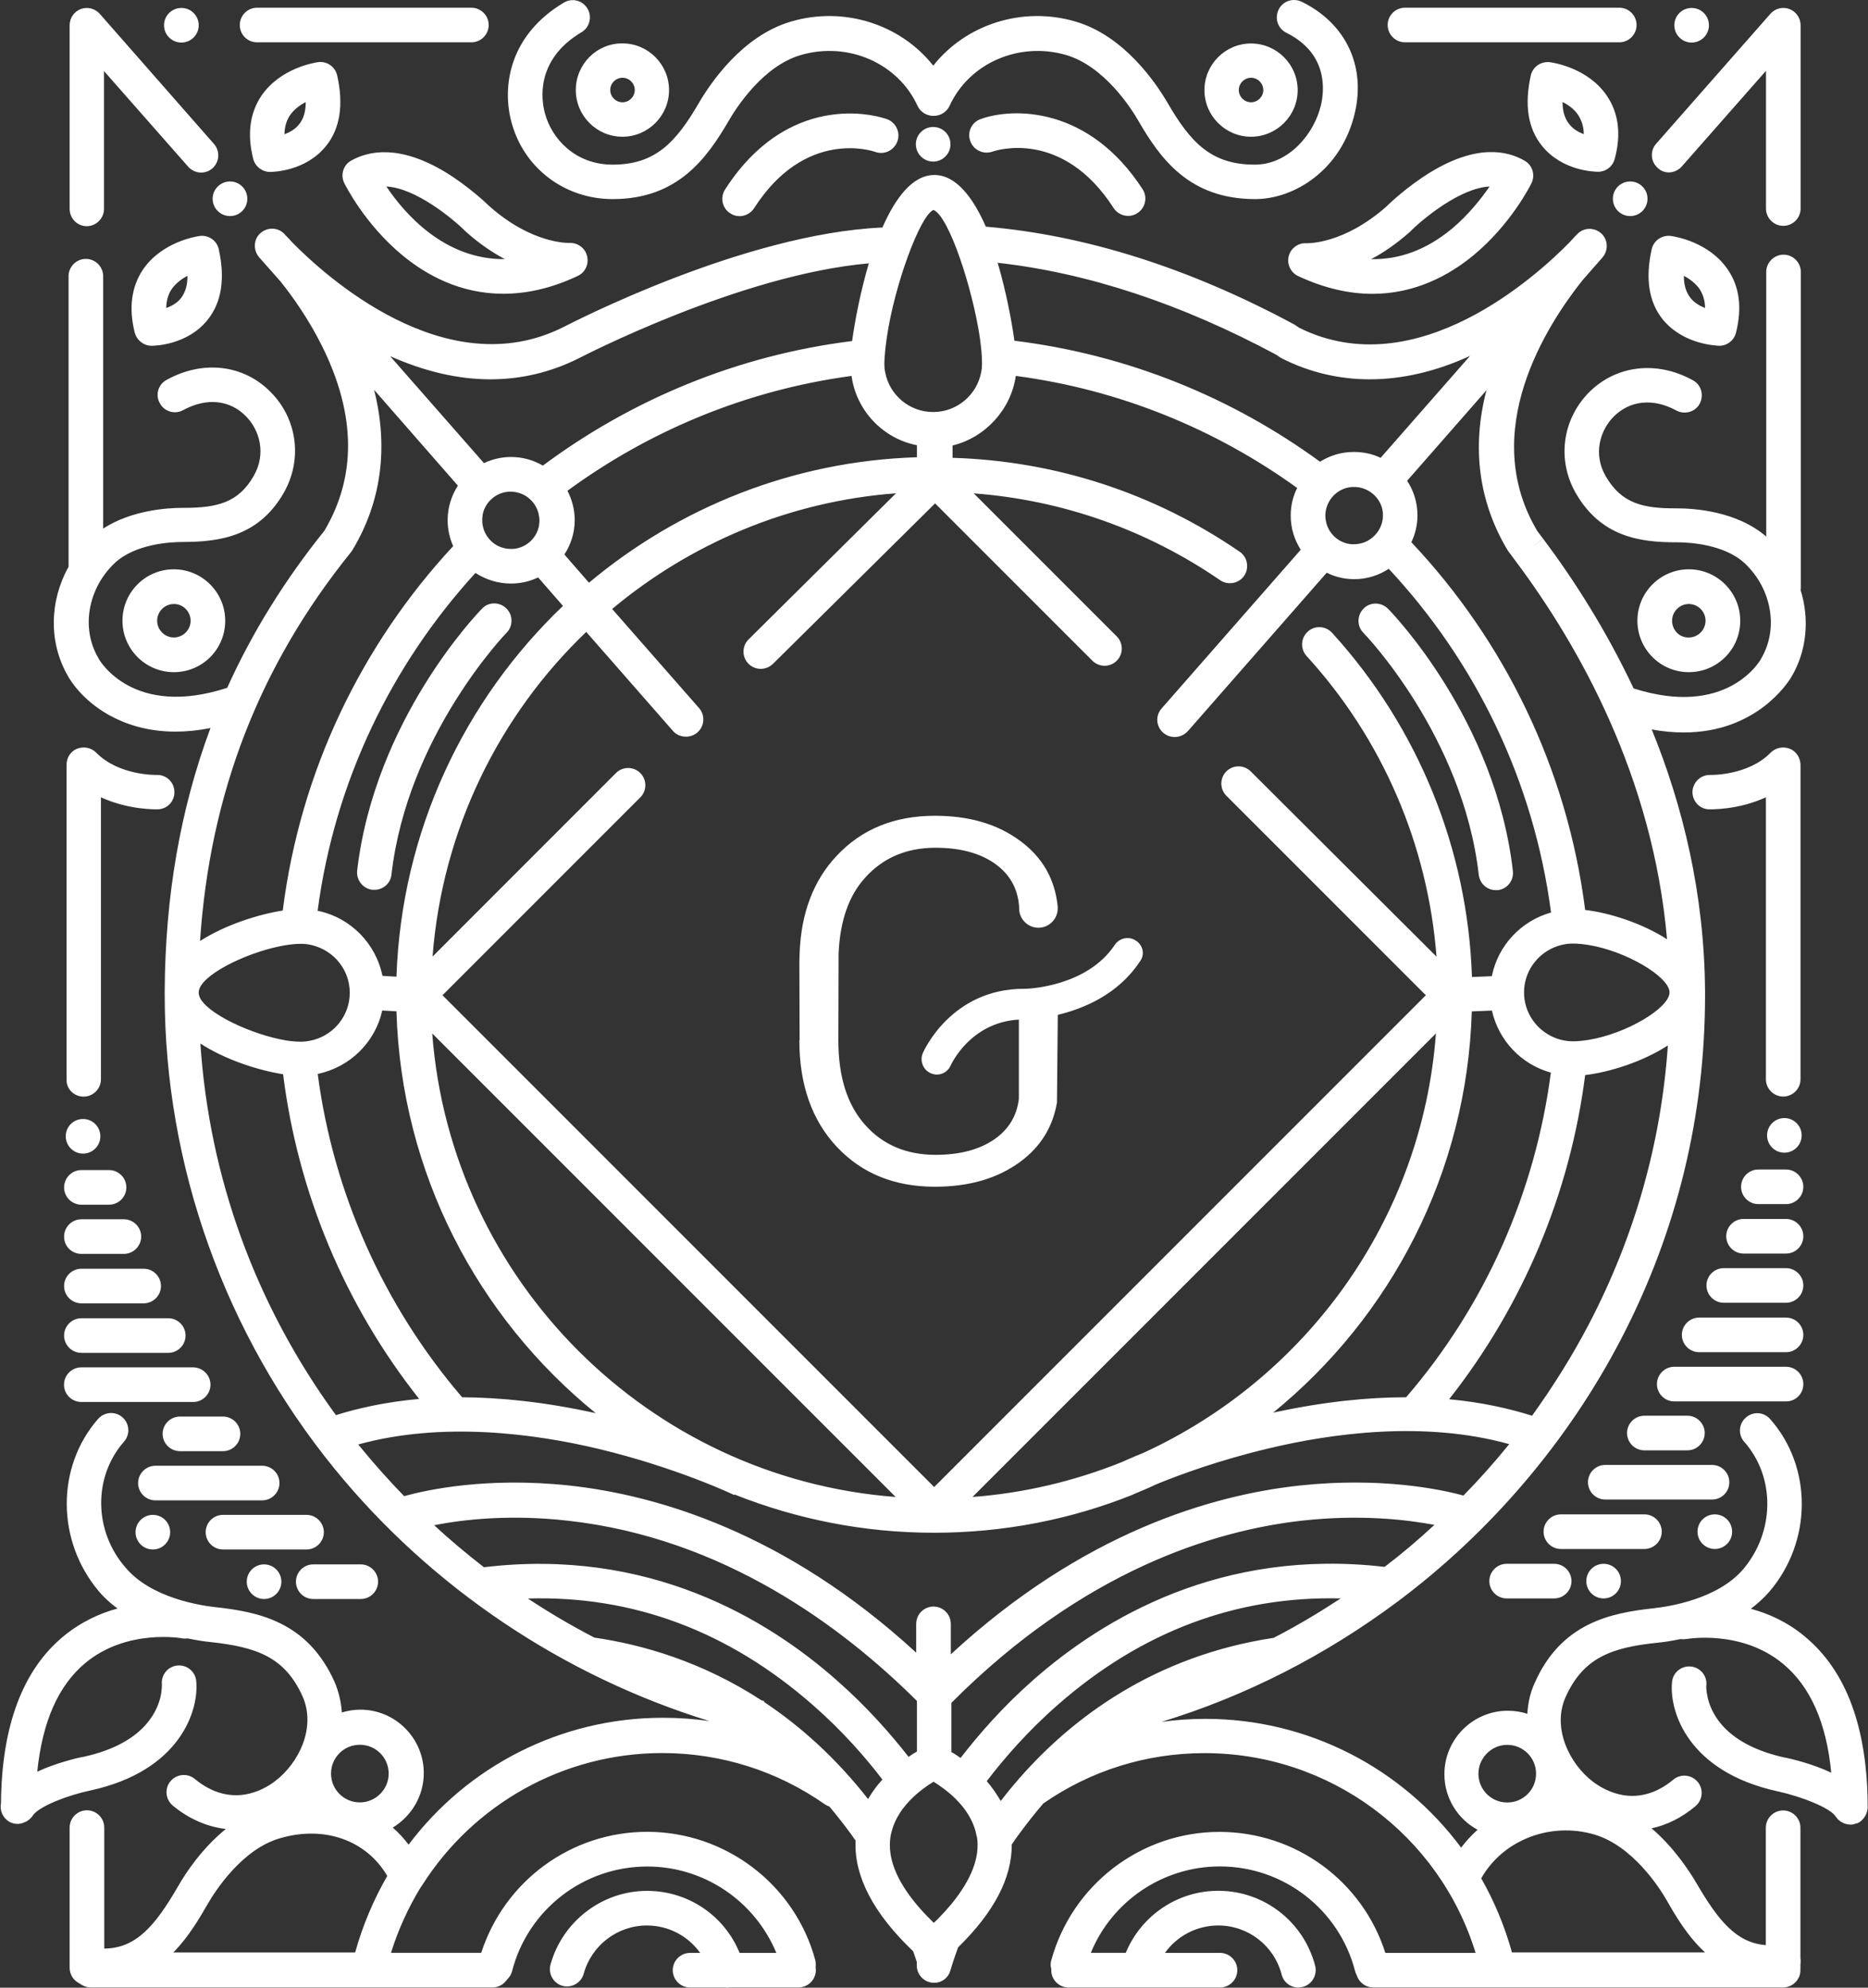<svg width="752" height="800" viewBox="0 0 752 800" fill="none" xmlns="http://www.w3.org/2000/svg">
<rect x="0" y="0" width="752" height="800" fill="#333333" stroke="none"/>
<path d="M457.3 378.6C454.5 376.7 450.667 377.467 448.767 380.3C437.633 397.067 414 397.967 412.767 397.967C412.533 397.967 412.433 397.967 412.2 397.967C383.067 397.967 371.933 422.833 371.5 423.833C370.167 426.967 371.6 430.567 374.633 431.933C375.433 432.267 376.333 432.5 377.1 432.5C379.467 432.5 381.7 431.167 382.733 428.8C382.833 428.567 390.5 411.467 410.167 410.367V442.2C409.367 449.067 406.133 454.467 400.367 458.5C394.4 462.667 386.433 464.8 376.633 464.8C364.933 464.8 355.367 460.767 348.3 452.767C341.1 444.767 337.5 433.433 337.5 418.8L337.6 383.7C338.167 370.767 341.633 360.533 348.3 353.233C355.5 345.233 364.933 341.2 376.633 341.2C386.433 341.2 394.4 343.333 400.367 347.5C406.333 351.667 409.7 357.4 410.267 364.833C410.267 365.067 410.267 365.4 410.267 365.633C410.267 369.9 413.767 373.4 418.033 373.4C422.3 373.4 425.8 369.9 425.8 365.633C425.8 365.4 425.8 365.067 425.8 364.833C424.667 353.7 419.6 344.933 410.5 338.3C401.4 331.6 390.067 328.333 376.333 328.333C360.033 328.333 346.867 333.733 336.867 344.4C327.433 354.4 322.467 367.567 321.9 383.767C321.9 384.9 321.8 386 321.8 387.133L321.9 418.733H321.8C321.8 436.6 326.867 450.9 336.867 461.567C346.867 472.233 360.033 477.633 376.333 477.633C390.067 477.633 401.4 474.367 410.533 467.733C418.867 461.667 423.8 453.667 425.5 443.767L425.833 408.467C436.067 406 450 400.367 458.8 387.1C461 384.333 460.233 380.5 457.3 378.6ZM565.6 17.033H651.867C655.7 17.033 658.833 13.9 658.833 10.067C658.833 6.233 655.7 3.1 651.867 3.1H565.6C561.767 3.1 558.633 6.233 558.633 10.067C558.633 13.9 561.767 17.033 565.6 17.033ZM103.5 17.033H189.767C193.6 17.033 196.733 13.9 196.733 10.067C196.733 6.233 193.567 3.1 189.767 3.1H103.5C99.667 3.1 96.533 6.233 96.533 10.067C96.533 13.9 99.567 17.033 103.5 17.033ZM656.267 73.033C660.133 73.033 663.233 76.167 663.233 80C663.233 83.867 660.1 86.967 656.267 86.967C652.4 86.967 649.3 83.833 649.3 80C649.267 76.167 652.4 73.033 656.267 73.033ZM375.667 51.1C379.533 51.1 382.633 54.233 382.633 58.067C382.633 61.9 379.5 65.033 375.667 65.033C371.833 65.033 368.7 61.9 368.7 58.067C368.7 54.233 371.8 51.1 375.667 51.1ZM246.333 80.133C246.433 80.133 246.567 80.133 246.667 80.133C272.867 80.133 284.567 63.7 293.467 48.433C296.4 43.367 307.2 26.5 322.467 22.133C341.367 16.633 361.5 25.4 369.367 42.6C370.5 45.067 372.967 46.533 375.433 46.633C375.533 46.633 375.667 46.633 375.767 46.633C375.867 46.633 376 46.633 376.2 46.633C378.667 46.533 381.133 45.067 382.267 42.6C390.133 25.4 410.267 16.633 429.167 22.133C444.467 26.633 455.267 43.4 458.167 48.433C467.067 63.833 478.733 80.133 505.3 80.133C521.267 80.133 540.167 68.2 545.433 45.367C549.833 26.467 541.733 9.367 524.067 0.733C520.567 -0.967 516.433 0.4 514.733 3.867C513.033 7.367 514.4 11.5 517.867 13.2C534.633 21.533 533.167 36.267 531.8 42.2C529.1 53.9 518.767 66.267 505.133 66.267C487.7 66.267 479.367 57.5 470.033 41.4C465.433 33.533 452.6 14.4 432.933 8.667C411.467 2.367 388.733 9.9 375.7 26.433C362.667 9.9 339.933 2.367 318.467 8.667C298.8 14.4 285.967 33.533 281.367 41.4C272.033 57.467 263.7 66.267 246.6 66.267C246.5 66.267 246.367 66.267 246.367 66.267C231.533 66.167 222.067 55.8 219.367 45.567C218.033 40.733 215.2 24.2 234.1 12.967C237.367 11.067 238.5 6.767 236.467 3.4C234.5 0.167 230.367 -0.967 226.967 1.067C205.267 14 201.9 34.467 205.933 49.3C210.9 67.633 227.2 80 246.333 80.133ZM92.6 73.033C96.467 73.033 99.567 76.167 99.567 80C99.567 83.867 96.433 86.967 92.6 86.967C88.767 86.967 85.6 83.867 85.6 80C85.6 76.167 88.733 73.033 92.6 73.033ZM73.033 3.2C76.9 3.2 80 6.333 80 10.167C80 14 76.867 17.133 73.033 17.133C69.2 17.133 66.033 14.033 66.033 10.167C66.033 6.3 69.167 3.2 73.033 3.2ZM681 3.2C684.867 3.2 687.967 6.333 687.967 10.167C687.967 14 684.833 17.133 681 17.133C677.167 17.133 674.033 14 674.033 10.167C674.033 6.333 677.133 3.2 681 3.2ZM718.333 450C722.2 450 725.3 453.133 725.3 456.967C725.3 460.833 722.167 463.933 718.333 463.933C714.467 463.933 711.367 460.8 711.367 456.967C711.367 453.133 714.467 450 718.333 450ZM690.333 609.5C694.2 609.5 697.3 612.633 697.3 616.467C697.3 620.333 694.167 623.433 690.333 623.433C686.5 623.433 683.367 620.3 683.367 616.467C683.367 612.6 686.467 609.5 690.333 609.5ZM645.567 629.4C649.433 629.4 652.533 632.533 652.533 636.367C652.533 640.233 649.4 643.333 645.567 643.333C641.7 643.333 638.6 640.2 638.6 636.367C638.6 632.5 641.733 629.4 645.567 629.4ZM231.8 36.267C231.8 46.6 240.233 55.033 250.567 55.033C260.9 55.033 269.333 46.6 269.333 36.267C269.333 25.933 260.933 17.467 250.6 17.467C240.267 17.367 231.8 25.8 231.8 36.267ZM250.6 31.3C253.3 31.3 255.533 33.533 255.533 36.233C255.533 38.933 253.3 41.167 250.6 41.167C247.9 41.167 245.667 38.933 245.667 36.233C245.633 33.567 247.9 31.3 250.6 31.3ZM503.633 55.033C513.967 55.033 522.4 46.6 522.4 36.267C522.4 25.933 513.967 17.5 503.633 17.5C493.3 17.5 484.867 25.933 484.867 36.267C484.867 46.6 493.3 55.033 503.633 55.033ZM503.633 31.3C506.333 31.3 508.567 33.533 508.567 36.233C508.567 38.933 506.333 41.167 503.633 41.167C500.933 41.167 498.7 38.933 498.7 36.233C498.7 33.567 500.933 31.3 503.633 31.3ZM394.667 47.967C391.067 49.3 389.267 53.267 390.633 56.867C391.967 60.467 395.933 62.267 399.533 61.033C400.667 60.6 427.633 51.6 448.333 83.767C449.667 85.8 451.933 86.9 454.167 86.9C455.4 86.9 456.767 86.567 457.867 85.767C461.133 83.733 462.033 79.367 460 76.2C438.4 42.8 407.833 43.133 394.667 47.967ZM357.1 47.967C356.1 47.633 346.867 44.367 334.267 46.267C322.567 47.967 305.8 54.6 291.867 76.3C289.833 79.567 290.733 83.833 294 85.867C295.133 86.667 296.467 87 297.7 87C299.933 87 302.2 85.867 303.533 83.867C324.1 51.7 351.1 60.7 352.333 61.133C355.933 62.467 359.867 60.567 361.233 56.967C362.6 53.367 360.7 49.3 357.1 47.967ZM677.067 66.967L710.933 28.5V83.933C710.933 87.767 714.067 90.9 717.9 90.9C721.733 90.9 724.867 87.767 724.867 83.933V10.167C724.867 7.233 723.067 4.667 720.367 3.633C717.667 2.6 714.633 3.4 712.733 5.533L666.733 57.833C664.133 60.767 664.5 65.133 667.4 67.633C670.1 70.233 674.467 69.9 677.067 66.967ZM34.9 91.033C38.733 91.033 41.867 87.9 41.867 84.067V28.6L75.733 67.067C78.3 70 82.7 70.233 85.5 67.767C88.433 65.167 88.633 60.8 86.167 57.967L40.167 5.567C38.267 3.433 35.233 2.633 32.533 3.633C29.833 4.667 28.033 7.233 28.033 10.167V84.067C28.033 87.867 31.067 91.033 34.9 91.033ZM525.9 97.9C522.633 97.667 519.6 99.933 518.8 103.067C518 106.333 519.6 109.7 522.5 111.067C533.533 116.233 543.533 118.267 552.533 118.267C569.733 118.267 583.467 110.733 593.033 102.867C608.333 90.267 616.2 74.4 616.533 73.733C618.1 70.467 616.967 66.533 613.833 64.733C606.733 60.567 594.5 58 575.833 69.333C566.5 75.067 559.3 81.933 558.067 83.167C540.967 98.233 526.7 97.9 525.9 97.9ZM567.4 93.5C567.5 93.4 567.633 93.267 567.733 93.167C573.033 87.867 587.967 75.633 599.667 75.067C596.3 79.9 591.233 86.433 584.367 92.167C574.233 100.5 563.433 104.533 551.967 104.3C556.733 101.833 562 98.233 567.4 93.5ZM141.267 64.7C138.133 66.5 137 70.467 138.6 73.7C138.933 74.367 146.8 90.233 162.1 102.833C171.667 110.7 185.267 118.233 202.6 118.233C211.7 118.233 221.733 116.2 232.633 111.033C235.667 109.567 237.133 106.3 236.333 103.033C235.533 99.8 232.6 97.667 229.233 97.767C228.667 97.767 214.267 98.2 197.167 83.133C195.933 81.933 188.733 75.067 179.4 69.333C160.733 58.067 148.367 60.667 141.267 64.7ZM187.833 93.5C193.133 98.233 198.4 101.7 203.233 104.3C178.933 104.533 162.867 85.967 155.533 75.067C167.233 75.633 182.2 87.9 187.467 93.167C187.633 93.267 187.733 93.4 187.833 93.5ZM726.533 658.633C719.567 652.8 711.9 649.4 704.833 647.5C707.533 645.467 710.133 643.1 712.367 640.533C729.567 620.3 729.7 590.5 712.6 571.133C710 568.2 705.633 568 702.8 570.567C699.867 573.167 699.667 577.533 702.233 580.367C714.733 594.533 714.5 616.467 701.8 631.533C691.467 643.667 671.767 646.6 665.933 647.267C648.267 649.167 628.467 653.233 617.8 677.4C616.1 681.1 615.1 685.267 614.867 689.767C612.4 688.967 609.7 688.533 607 688.533C592.933 688.533 581.467 700 581.467 714.067C581.467 723.733 586.867 732.167 594.833 736.433C592.467 738.567 590.233 740.933 588.2 743.633C564.567 711.8 526.8 691.8 485.2 691.8C479.233 691.8 473.267 692.233 467.533 693.033C501.733 682.567 533.533 666.267 562.567 644.667C600.033 616.667 631.167 580.1 652.533 539.067C675.033 495.867 686.4 449.2 686.4 400.633C686.4 400.3 686.4 400.067 686.4 399.733C686.4 399.633 686.4 399.633 686.4 399.5C686.4 399.367 686.4 399.267 686.4 399.167C686.167 359.7 677.4 324.167 664.933 293.567C669.533 294.467 673.933 294.8 677.867 294.8C707 294.8 719.8 274.767 721.167 272.433C727.467 261.867 728.467 249.033 724.867 237.467C724.967 237.133 724.967 236.667 724.967 236.233V109.467C724.967 105.633 721.833 102.5 718 102.5C714.167 102.5 711.033 105.633 711.033 109.467V215.967C699.233 205.733 682.133 204.6 675.033 204.6C661.3 204.7 652.767 202.567 646.467 191.767C641.167 182.667 644.233 173.2 649.5 167.8C656.133 161.067 665.567 160.167 674.8 165.2C678.167 167 682.433 165.867 684.233 162.5C686.033 159.133 684.9 154.867 681.533 153.067C666.9 144.967 650.5 147 639.6 158C628.8 169.033 626.767 185.333 634.433 198.6C644.433 215.8 659.633 218.267 674.567 218.267C674.8 218.267 674.9 218.267 675.133 218.267C679.633 218.267 694.133 218.933 702.467 226.8C713.267 237.033 716.067 253.1 709 265.033C709 265.033 708.9 265.133 708.9 265.267C708.333 266.267 694.967 289 657.633 277.067C646.4 253.233 633.333 232.967 621.2 216.8L615.667 221.033L621.167 216.767L618.933 213.833C594.967 173.7 622.633 130.933 637.033 112.833L645.133 103.6C647.6 100.667 647.367 96.3 644.467 93.8C641.667 91.433 637.6 91.567 635.033 94.133C634.8 94.367 633.567 95.6 631.667 97.733C619.167 110.433 570.367 155.433 523.033 131.933L521.7 131.033L521.033 130.6C478.633 107.767 436.8 94.6 396.867 91.233C391.7 79.433 384.833 70.433 376.167 70.433C367.4 70.433 360.533 79.533 355.233 91.567C299.333 94.033 229.833 130.133 226.9 131.6C179.3 155.6 130.267 110.367 117.767 97.667C115.867 95.533 114.5 94.3 114.4 94.067C111.8 91.467 107.767 91.367 104.967 93.733C102.033 96.2 101.833 100.6 104.3 103.533L112.967 113.333C118 119.6 124.4 128.7 129.8 139.6C143.3 166.933 143.533 191.767 130.6 213.6C114.5 233.633 101.467 254.667 91.467 276.833C53.8 289.1 40.3 266.133 39.733 265.133C39.733 265.033 39.633 265.033 39.633 264.9C32.533 252.967 35.333 236.9 46.133 226.667C54.467 218.8 68.967 218.133 73.467 218.133H73.567C88.633 218.133 104.167 215.767 114.167 198.467C121.833 185.167 119.8 168.733 109 157.833C98.1 146.7 81.667 144.8 67.067 152.9C63.667 154.7 62.433 158.967 64.367 162.333C66.167 165.7 70.433 166.933 73.8 165.033C83.133 159.967 92.567 160.867 99.1 167.633C104.4 173.033 107.333 182.467 102.133 191.567C95.967 202.267 87.533 204.4 74.033 204.4C73.933 204.4 73.8 204.4 73.6 204.4C67.4 204.4 53.033 205.3 41.533 212.733V111.167C41.533 107.333 38.4 104.2 34.567 104.2C30.733 104.2 27.6 107.333 27.6 111.167V228.133C19.933 241.833 19.5 258.6 27.367 272.1C28.133 273.567 32.967 281.667 43.767 287.733C49.967 291.2 58.833 294.467 70.667 294.467C74.933 294.467 79.667 294.033 84.733 293C72.6 325.6 66.5 360.7 66.3 398.933C66.3 399.033 66.3 399.033 66.3 399.167V399.267C66.3 399.6 66.3 399.933 66.3 400.167C66.3 469.233 90.6 537.033 134.667 591.133C173.7 639.033 226.767 674.567 285.6 692.7C279.4 691.8 273.1 691.367 266.833 691.367C225.567 691.367 188.1 711.033 164.5 742.433C162.6 739.967 160.467 737.6 158.1 735.567C165.533 731.067 170.6 722.967 170.6 713.633C170.6 699.567 159.133 688.1 145.067 688.1C142.467 688.1 140 688.533 137.633 689.233C137.3 684.833 136.3 680.7 134.7 676.967C123.9 652.8 104.233 648.733 86.567 646.833C80.733 646.167 61.033 643.233 50.7 631.1C37.667 616.367 37.433 594.433 49.9 580.267C52.5 577.333 52.133 572.967 49.333 570.467C46.4 567.867 42.033 568.233 39.533 571.033C22.567 590.367 22.667 620.167 39.767 640.433C42 643.133 44.6 645.367 47.3 647.4C40.2 649.3 32.567 652.8 25.6 658.533C9.067 672.133 0.633 694.867 0.4 725.8C-0.167 728.6 1.067 731.533 3.533 733.1C4.667 733.767 5.9 734.1 7.133 734.1C7.567 734.1 8.133 734 8.6 733.867H8.7C8.933 733.867 9.033 733.767 9.267 733.633C9.6 733.533 10.067 733.4 10.4 733.2C10.5 733.2 10.5 733.1 10.633 733.1C11.767 732.433 12.767 731.533 13.433 730.4C16.133 726.9 27.267 722.533 36.5 720.6C72.6 712.733 80.133 688.333 79 676.633C78.667 672.8 75.3 670 71.467 670.333C67.633 670.667 64.833 674.033 65.167 677.867C65.167 677.967 65.267 680 64.6 683.033C62.9 690 56.733 702.033 33.567 707.1C33.467 707.1 33.467 707.1 33.333 707.1C30.633 707.667 22.533 709.567 15 713.067C17.033 693.033 23.433 678.433 34.333 669.333C51.1 655.4 73.233 659.333 73.467 659.433C74.267 659.533 74.933 659.533 75.6 659.433C79.3 660.233 82.467 660.667 84.833 660.9C103.4 662.933 114.733 666.967 121.833 682.833C127.333 695.333 120.267 709.7 110.7 716.9C105.867 720.6 92.933 727.933 78.433 716C75.5 713.533 71.133 713.967 68.633 716.9C66.167 719.833 66.6 724.2 69.533 726.7C76.067 732.1 83.367 735.233 90.9 736.133C81.233 744 74.7 753.9 71.767 759.067C62.333 775.367 54.667 784.133 41.967 784.267V735.567C41.967 731.733 38.833 728.6 35 728.6C31.167 728.6 28.033 731.733 28.033 735.567V792.033C28.033 794.833 29.733 797.2 32.067 798.333C33.3 799.233 34.767 799.9 36.333 799.9H198.267C200.733 799.9 202.767 798.667 204.1 796.767C205 795.867 205.8 794.733 206.133 793.4C212.533 768.533 234.933 751.233 260.567 751.233C283.5 751.233 303.867 765.167 312.533 786H297.733C291.667 771.033 277.033 761.033 260.5 761.033C242.4 761.033 226.433 773.3 221.6 790.733C220.6 794.433 222.833 798.267 226.433 799.267C230.133 800.267 233.967 798.033 234.967 794.433C238.1 782.967 248.567 774.967 260.4 774.967C269.167 774.967 277.033 779.233 281.867 786H277.8C273.967 786 270.833 789.133 270.833 792.967C270.833 796.8 273.967 799.933 277.8 799.933H291.867C292.1 799.9 292.433 800 292.667 800C293 800 293.333 800 293.567 799.9H321.467C325.3 799.9 328.433 796.767 328.433 792.933C328.433 792.6 328.433 792.267 328.333 791.933C328.433 791.033 328.433 790.033 328.233 789C320.033 758.533 292.133 737.267 260.533 737.267C229.933 737.267 203.067 757.067 193.733 785.967H157.4C160.333 776.633 164.267 767.967 169.2 759.867C169.533 759.433 169.767 758.967 170.1 758.533C190.667 726.267 226.667 705.567 266.6 705.567C290.233 705.567 312.933 712.767 332.167 726.267C332.733 726.6 333.3 726.933 333.867 727.067C336.8 730.567 339.7 734.267 342.533 738.1C343.2 739 343.767 739.9 344.433 740.8C343.767 755.067 351.533 770.033 367.6 785.333C368.167 787.033 368.733 788.467 369.067 789.6V791.067C369.067 794.9 372.2 798.033 376.033 798.033C379.3 798.033 381.867 795.9 382.667 792.867C382.667 792.767 383.667 789.367 385.7 783.767C400.2 769.6 407.4 755.767 407.3 742.367C408.2 741.033 409.2 739.567 410.233 738.2C413.367 733.933 416.633 729.767 420.033 725.833C439.167 712.567 461.533 705.6 484.933 705.6C535.333 705.6 579.4 738.433 594.033 786H557.7C548.467 757.1 521.6 737.3 490.9 737.3C459.3 737.3 431.533 758.567 423.2 789.033C422.867 790.167 422.867 791.267 423.2 792.4C423.2 792.633 423.2 792.733 423.2 792.967C423.2 796.8 426.333 799.933 430.167 799.933H491.133C494.967 799.933 498.1 796.8 498.1 792.967C498.1 789.133 494.967 786 491.133 786H468.967C473.8 779.267 481.667 774.967 490.433 774.967C502.467 774.967 512.933 783.067 515.967 794.767C516.767 797.9 519.567 799.933 522.7 799.933C523.267 799.933 523.833 799.833 524.4 799.7C528.1 798.8 530.367 794.967 529.467 791.267C524.867 773.5 508.9 761 490.433 761C474 761 459.4 771 453.2 785.967H439.133C447.667 765.167 468.133 751.2 491.1 751.2C516.733 751.2 539.133 768.533 545.533 793.367C545.633 793.933 545.967 794.5 546.2 795.067C547.1 797.867 549.7 799.9 552.833 799.9H717.833C721.667 799.9 724.8 796.767 724.8 792.933C724.8 792.833 724.8 792.6 724.8 792.5C724.8 792.4 724.8 792.167 724.8 792.067V790.733C724.9 790.067 724.9 789.4 724.9 788.7C724.9 788.6 724.9 788.467 724.8 788.367V735.633C724.8 731.8 721.667 728.667 717.833 728.667C714 728.667 710.867 731.8 710.867 735.633V782.867C699.167 781.967 691.867 773.3 682.867 757.8C679.933 752.867 673.867 743.533 664.867 735.867C671.067 734.533 677 731.6 682.533 726.967C685.467 724.5 685.9 720.1 683.433 717.167C680.967 714.233 676.567 713.8 673.633 716.267C659.233 728.2 646.3 720.867 641.367 717.167C631.8 709.967 624.733 695.467 630.233 683.1C637.333 667.233 648.667 663.067 667.233 661.167C669.6 660.933 672.733 660.5 676.467 659.7C677.133 659.8 677.933 659.8 678.7 659.7C678.933 659.7 700.867 655.667 717.733 669.6C728.767 678.7 735.267 693.333 737.2 713.467C729.567 709.867 721.333 707.967 718.767 707.4C718.667 707.4 718.667 707.4 718.533 707.4C695.467 702.333 689.167 690.433 687.5 683.433C686.833 680.5 686.833 678.5 686.933 678.267C687.267 674.433 684.467 671.067 680.633 670.733C676.8 670.4 673.433 673.2 673.1 677.033C671.967 688.833 679.5 713.133 715.733 721C725.067 723.033 736.867 727.633 739 731.133C739 731.133 739 731.233 739.1 731.233C739.433 731.667 739.767 732.133 740.1 732.467C740.2 732.567 740.333 732.567 740.433 732.7C740.767 732.933 741.1 733.267 741.433 733.367C741.533 733.467 741.767 733.6 741.867 733.6C742.2 733.833 742.533 733.933 742.867 734.033C742.967 734.033 743.2 734.133 743.3 734.133C743.733 734.233 744.3 734.367 744.867 734.367C745.3 734.367 745.667 734.367 746.1 734.267C746.2 734.267 746.333 734.267 746.433 734.167C746.767 734.067 747.1 733.933 747.567 733.833H747.667C748 733.733 748.233 733.5 748.567 733.4L748.667 733.3C748.9 733.2 749.1 732.967 749.233 732.867C749.333 732.767 749.567 732.633 749.667 732.433C749.767 732.333 750 732.1 750.1 732C750.2 731.767 750.433 731.667 750.533 731.433C750.633 731.2 750.767 731.1 750.867 730.867C750.967 730.633 751.1 730.533 751.2 730.3C751.3 730.067 751.3 729.867 751.433 729.633C751.533 729.4 751.533 729.2 751.667 728.967C751.667 728.733 751.767 728.533 751.767 728.4C751.767 728.167 751.867 727.967 751.867 727.6V727.333C751.833 695.533 743.3 672.467 726.533 658.633ZM142.967 785.833H69.767C75.967 779.533 80.333 772 83.7 766.167C86.633 761.1 97.433 744.233 112.7 739.867C130.7 734.567 147.567 740.767 155.9 755.033C150.4 764.567 146 774.933 142.967 785.833ZM144.867 725.433C138.467 725.433 133.267 720.267 133.267 713.833C133.267 707.4 138.433 702.233 144.867 702.233C151.267 702.233 156.467 707.4 156.467 713.833C156.467 720.267 151.167 725.433 144.867 725.433ZM557.4 630.633C491.733 623 444.267 651.2 415.933 676.167C403.667 686.967 394 698.1 386.7 707.533C385.367 706.633 384.1 705.733 383 705.167V685.367C436.2 631.933 489.067 615.967 524.133 612.033C547.4 609.433 566.2 611.6 577.433 613.733C571 619.733 564.367 625.333 557.4 630.633ZM639.833 532.567C633.1 545.5 625.333 557.867 616.767 569.8C607.867 567 596.733 564.4 583.367 563.167C613.167 525.367 632.067 480.267 638.133 432.7C647.8 431.567 661.2 427.4 671.433 420.767C668.733 459.8 658.167 497.367 639.833 532.567ZM592.5 407.067L600.6 406.733C603.3 418.767 612.4 428.433 624.333 431.7C618.033 479.833 598.033 525.267 566.067 562.367C550.667 562.367 532.767 564.167 512.533 568.567C559.767 530.1 590.567 472.167 592.5 407.067ZM460.333 584.733C455.833 586.533 452.7 588 451.1 588.667C432.433 596.1 412.4 600.933 391.5 602.5L578.067 415.933C572.467 491.067 525.667 554.733 460.333 584.733ZM672.1 399.533C671.867 405.833 654.667 416.067 639.5 418.533C637.367 418.867 635.233 419.1 633.2 419.1C630.5 419.1 627.9 418.533 625.567 417.533C618.467 414.5 613.533 407.533 613.533 399.433C613.533 391.333 618.467 384.367 625.567 381.333C627.933 380.333 630.5 379.767 633.2 379.767C635.233 379.767 637.367 380 639.5 380.333C654.667 382.8 671.767 393.033 672.1 399.233C672.1 399.3 672.1 399.4 672.1 399.533ZM607 221.6L609.933 225.533C635.467 259.6 665.367 312.367 671.1 378.033C660.967 371.5 647.7 367.333 638.133 366.233C630.933 309.333 605.633 257.933 568.167 218.233C569.733 214.967 570.633 211.267 570.633 207.433C570.633 202.267 569.067 197.433 566.467 193.5L598.4 157.067C592.367 180.2 595.3 202.133 607 221.6ZM513.767 142.767L515.233 143.767L516 144.233C527.133 149.867 539.067 152.667 551.433 152.667C564.467 152.667 578.1 149.533 591.8 143.233L555.8 184.267C552.533 182.7 548.933 181.9 545 181.9C539.933 181.9 535.333 183.367 531.4 185.833C495.967 159.967 454.033 142.767 408.367 137.133C407.233 128.933 405 117.233 401.633 105.767C437.733 109.8 475.4 122.2 513.767 142.767ZM556.733 207.433C556.733 212.5 553.367 216.867 548.733 218.467C547.6 218.8 546.367 219.033 545.133 219.033C544.8 219.033 544.333 219.033 544 219.033C538.833 218.6 534.667 214.633 533.767 209.7C533.667 209.033 533.533 208.233 533.533 207.567C533.533 206.767 533.633 206.1 533.767 205.333C534.767 200.267 539.067 196.333 544.333 196C544.567 196 544.9 196 545.133 196C545.367 196 545.567 196 545.8 196C550.967 196.333 555.367 200.033 556.5 205C556.6 205.667 556.733 206.233 556.733 206.9C556.6 206.967 556.733 207.2 556.733 207.433ZM408.933 151.3C450.767 156.8 489.467 172.767 522.2 196.4C520.5 199.767 519.6 203.5 519.6 207.533C519.6 212.6 521.067 217.2 523.633 221.267L467.633 285.133C465.033 288.067 465.4 292.433 468.3 294.933C469.633 296.067 471.233 296.633 472.9 296.633C474.8 296.633 476.733 295.833 478.2 294.267L534.1 230.5C537.467 232.2 541.2 233.1 545.233 233.1C550.4 233.1 555.133 231.533 559.067 228.933C593.933 266.267 617.433 314.167 624.4 367.267C612.367 370.633 603.033 380.533 600.567 392.9L592.567 393.233C590.867 341.833 570.967 292.8 536.233 254.667C533.633 251.867 529.267 251.633 526.433 254.233C523.633 256.833 523.4 261.2 526 264.033C556.6 297.533 574.8 340.067 578.3 385.033L503.5 310.467C500.8 307.767 496.4 307.767 493.7 310.467C491 313.167 491 317.567 493.7 320.267L574 400.567L376.067 598.5L178.133 400.567L257.767 320.933C260.467 318.233 260.467 313.833 257.767 311.133C255.067 308.433 250.667 308.433 247.967 311.133L174.133 385C178.067 333.833 201 287.833 236 254.333L270.867 294.133C272.2 295.7 274.133 296.5 276.167 296.5C277.733 296.5 279.433 295.933 280.767 294.8C283.7 292.2 283.9 287.833 281.433 285L246.433 245.1C277.933 218.8 317.4 201.8 360.7 198.533L301.333 257.367C298.633 260.067 298.633 264.467 301.333 267.167C302.667 268.5 304.467 269.2 306.267 269.2C308.067 269.2 309.767 268.533 311.2 267.167L376.433 202.6L439.767 265.933C442.467 268.633 446.867 268.633 449.567 265.933C452.267 263.233 452.267 258.833 449.567 256.133L392 198.567C427.667 201.267 461.6 213.2 491.2 233.533C494.333 235.667 498.733 234.867 500.867 231.733C503 228.6 502.2 224.2 499.067 222.067C464.867 198.567 425.067 185.5 383.467 184.267V179.3C396.467 176.167 406.933 165.033 408.933 151.3ZM205.733 234.867C209.667 234.867 213.367 233.967 216.633 232.4L226.633 243.867C186.933 281.767 161.633 334.5 159.6 393.1L153.967 392.767C151.267 379.6 141.033 369.267 127.867 366.567C134.733 314.5 157.667 267.5 191.4 230.6C195.6 233.3 200.433 234.867 205.733 234.867ZM194.133 209.467C194.133 208.9 194.133 208.467 194.233 207.9C194.233 207.567 194.333 207.333 194.333 207C195.333 202.067 199.633 198.233 204.8 197.9C205.033 197.9 205.233 197.9 205.367 197.9C205.5 197.9 205.467 197.9 205.6 197.9C210.9 197.9 215.4 201.5 216.733 206.433C216.967 207.433 217.167 208.467 217.167 209.467C217.167 210.267 217.067 211.033 216.933 211.833C215.933 216.767 211.633 220.6 206.467 220.933C206.133 220.933 205.9 220.933 205.567 220.933C204.1 220.933 202.633 220.6 201.4 220.133C197.3 218.567 194.133 214.3 194.133 209.467ZM153.867 406.7L159.6 407.033C161.5 472.267 192.433 530.3 239.8 568.767C219.433 564.267 201.567 562.467 186.033 562.367C154.333 525.367 134.2 480.167 127.9 432.233C140.833 429.533 151.067 419.533 153.867 406.7ZM174 415.933L360.567 602.5C261.167 594.967 181.533 515.367 174 415.933ZM357 135.9C360.033 114.867 370.367 86.767 375.767 84.5C381.967 86.867 391.5 116 394.433 135.767C395 139.733 395.333 143.333 395.333 146.267C395.333 147.5 395.233 148.633 395 149.767C393.3 158.867 385.333 165.833 375.667 165.833C366 165.833 358 158.867 356.333 149.767C356.1 148.633 356 147.4 356 146.267C356.1 143.2 356.433 139.733 357 135.9ZM369.133 179.2V184.033C318.967 185.6 273.1 204.4 237.1 234.533L227.2 223.167C229.8 219.233 231.367 214.4 231.367 209.333C231.367 205.067 230.233 201 228.433 197.533C261.4 173.367 300.4 157.033 342.8 151.3C344.733 165.267 355.4 176.5 369.133 179.2ZM197.4 152.667C209.767 152.667 221.7 149.867 232.933 144.233C233.6 143.9 297.833 110.5 349.767 106C346.4 117.367 344.133 129.167 343.033 137.267C296.833 143 254.2 160.867 218.533 187.4C214.733 185.167 210.433 183.933 205.733 183.933C201.8 183.933 198.1 184.833 194.833 186.4L157.033 143.333C170.867 149.5 184.367 152.667 197.4 152.667ZM141.267 222.267L141.833 221.467C153.533 202.133 156.467 180.067 150.6 156.9L184.333 195.467C181.767 199.433 180.2 204.267 180.2 209.333C180.2 213.033 181 216.533 182.433 219.8C145.667 259.4 120.9 310.233 113.833 366.467C103.833 368.033 90.567 372.3 80.533 378.733C84.5 319.333 104.4 267.933 141.267 222.267ZM80 399.3C80.233 392.767 98.333 383.767 112.6 380.867C115.733 380.2 118.667 379.867 121.133 379.867C123.033 379.867 124.733 380.1 126.533 380.667C134.733 383.033 140.8 390.567 140.8 399.567C140.8 408.567 134.733 416.1 126.533 418.467C124.833 418.9 123.033 419.267 121.133 419.267C118.533 419.267 115.633 418.933 112.6 418.267C98.333 415.233 80.2 406.233 80 399.7C80 399.4 80 399.4 80 399.3ZM80.667 420C90.667 426.533 104.067 430.8 113.967 432.367C119.933 480.067 138.833 525.267 168.733 563.033C155.367 564.267 144.2 566.733 135.233 569.567C102.933 525.267 84.267 474.067 80.667 420ZM145.233 582.6C144.9 582.167 144.567 581.8 144.233 581.367C178.1 572.033 215.1 576.967 241.067 583.167C272.433 590.7 295.4 601.6 295.6 601.733L295.7 601.5C320.567 611.4 347.667 616.9 376 616.9C404.233 616.9 431.233 611.5 455.967 601.6C455.967 601.6 456.2 601.5 456.633 601.267C459.567 600.033 462.6 598.8 465.4 597.433C474.967 593.5 491.033 587.633 510.4 583.033C536.6 576.733 573.733 571.8 607.567 581.233C601.733 588.433 595.633 595.3 589.133 601.933C579.7 599.333 555.633 594.4 523.133 597.9C487.833 601.733 435.867 616.8 382.767 665.833V653.567C382.767 649.733 379.633 646.6 375.8 646.6C371.967 646.6 368.833 649.733 368.833 653.567V665.167C316.1 616.7 264.367 601.733 229.267 597.9C195.967 594.3 171.567 599.7 162.7 602.167C156.8 596.1 150.833 589.467 145.233 582.6ZM174.8 613.867C186.033 611.633 205.067 609.367 228.767 612.067C291.2 619.033 339.1 654.7 369.133 684.6V704.967C368.133 705.533 367 706.2 365.767 707.1C358.467 697.767 348.9 686.867 336.867 676.3C308.533 651.233 260.833 622.867 194.933 630.767V630.867C187.967 625.467 181.2 619.833 174.8 613.867ZM349.467 724.1C336.3 707.233 321.9 694.533 307.533 684.967L307.633 684.633C307.3 684.533 306.967 684.4 306.633 684.4C282.667 668.767 258.6 661.9 239.267 659.1C230.167 654.367 221.167 649.1 212.5 643.367C254.9 642.133 293.367 656.533 327.333 686.333C339.033 696.567 348.267 707.133 355.233 716.233C353.067 718.567 351.133 721.167 349.467 724.1ZM383.067 766.267C381.367 768.3 379.567 770.3 377.567 772.333C377.133 772.767 376.567 773.333 376 773.8L375.9 773.9L375.8 774V773.767C375.567 773.533 375.233 773.333 375 772.967C372.767 770.833 370.833 768.7 369.033 766.567C360.833 756.767 357.233 747.667 358.467 739.367C358.567 738.7 358.7 738.033 358.9 737.333C359.8 733.733 361.5 730.6 363.5 727.9C365.2 725.667 367.1 723.733 369 722.067C370.7 720.6 372.367 719.367 373.833 718.367C374.5 717.933 375.067 717.567 375.633 717.233C375.633 717.233 375.733 717.233 375.733 717.133H375.833C376.633 717.567 377.4 718.133 378.433 718.833C379.767 719.733 381.367 720.967 382.933 722.333C384.967 724.133 386.967 726.267 388.667 728.633C390.7 731.567 392.367 734.833 393.067 738.533C393.067 738.767 393.167 739.1 393.3 739.333C394.567 747.467 391.067 756.467 383.067 766.267ZM410.533 715.533C410.3 715.767 410.1 715.967 409.967 716.2C407.367 719.133 405.033 722.033 402.867 724.867C401.167 721.933 399.267 719.233 397.233 716.867C404.2 707.767 413.667 696.833 425.567 686.4C459.3 656.7 497.667 642.3 539.733 643.333C530.967 649.067 521.967 654.467 512.733 659.2C464.6 666.5 431.667 691.467 410.533 715.533ZM606.767 702.267C613.167 702.267 618.367 707.433 618.367 713.867C618.367 720.3 613.2 725.467 606.767 725.467C600.333 725.467 595.167 720.3 595.167 713.867C595.2 707.567 600.367 702.267 606.767 702.267ZM641.867 738.367C657.167 742.867 667.967 759.633 670.867 764.667C674.467 770.967 679.3 779.3 686.4 785.8H608.667C605.733 775.233 601.567 765.233 596.3 756C604.867 740.733 623.967 733.1 641.867 738.367ZM49.3 249.833C49.3 261.2 58.533 270.533 70 270.533C81.467 270.533 90.667 261.3 90.667 249.833C90.667 238.467 81.433 229.133 69.967 229.133C58.5 229.133 49.3 238.467 49.3 249.833ZM76.733 249.833C76.733 253.533 73.7 256.567 70 256.567C66.3 256.567 63.267 253.533 63.267 249.833C63.267 246.133 66.3 243.1 70 243.1C73.7 243.067 76.733 246.133 76.733 249.833ZM700.567 249.833C700.567 238.467 691.333 229.133 679.867 229.133C668.5 229.133 659.167 238.367 659.167 249.833C659.167 261.2 668.4 270.533 679.867 270.533C691.333 270.533 700.567 261.3 700.567 249.833ZM673.133 249.833C673.133 246.133 676.167 243.1 679.867 243.1C683.567 243.1 686.6 246.133 686.6 249.833C686.6 253.533 683.567 256.567 679.867 256.567C676.167 256.7 673.133 253.667 673.133 249.833ZM720.467 301.333C717.867 300.333 714.833 300.9 712.833 302.9C703.733 312.233 688.767 311.9 688.533 311.9C688.433 311.9 688.3 311.9 688.3 311.9C684.6 311.9 681.567 314.833 681.333 318.533C681.233 322.367 684.133 325.633 687.967 325.733C688.633 325.733 699.667 326.067 710.9 320.9V434.367C710.9 438.2 714.033 441.333 717.867 441.333C721.7 441.333 724.833 438.2 724.833 434.367V307.733C724.733 304.933 723.067 302.333 720.467 301.333ZM33.667 441.367C37.5 441.367 40.633 438.233 40.633 434.4V320.9C51.867 326.067 62.9 325.733 63.567 325.733C67.4 325.633 70.433 322.367 70.2 318.533C70.1 314.733 66.833 311.7 63 311.9C62.9 311.9 47.833 312.233 38.7 302.9C36.7 300.9 33.767 300.333 31.067 301.333C28.467 302.333 26.8 304.933 26.8 307.733V434.467C26.667 438.333 29.833 441.367 33.667 441.367ZM725.967 557.067C725.967 553.233 722.833 550.1 719 550.1H674C670.167 550.1 667.033 553.233 667.033 557.067C667.033 560.9 670.167 564.033 674 564.033H719C722.833 564.067 725.967 561 725.967 557.067ZM679.3 583.733C683.133 583.733 686.267 580.6 686.267 576.767C686.267 572.933 683.133 569.8 679.3 569.8H661.967C658.133 569.8 655 572.933 655 576.767C655 580.6 658.133 583.733 661.967 583.733H679.3ZM696.167 596.567C696.167 592.733 693.033 589.6 689.2 589.6H646.233C642.4 589.6 639.267 592.733 639.267 596.567C639.267 600.4 642.4 603.533 646.233 603.533H689.2C693.033 603.533 696.167 600.5 696.167 596.567ZM668.967 616.467C668.967 612.633 665.833 609.5 662 609.5H628.367C624.533 609.5 621.4 612.633 621.4 616.467C621.4 620.3 624.533 623.433 628.367 623.433H662C665.8 623.433 668.967 620.3 668.967 616.467ZM606.533 629.4C602.7 629.4 599.567 632.533 599.567 636.367C599.567 640.2 602.7 643.333 606.533 643.333H625.667C629.5 643.333 632.633 640.2 632.633 636.367C632.633 632.533 629.5 629.4 625.667 629.4H606.533ZM719 510.4H693.933C690.1 510.4 686.967 513.533 686.967 517.367C686.967 521.2 690.1 524.333 693.933 524.333H719C722.833 524.333 725.967 521.2 725.967 517.367C725.967 513.567 722.833 510.4 719 510.4ZM719 530.3H684.033C680.2 530.3 677.067 533.433 677.067 537.267C677.067 541.1 680.2 544.233 684.033 544.233H719C722.833 544.233 725.967 541.1 725.967 537.267C725.967 533.433 722.833 530.3 719 530.3ZM719 470.7H707.867C704.033 470.7 700.9 473.833 700.9 477.667C700.9 481.5 704.033 484.633 707.867 484.633H719C722.833 484.633 725.967 481.5 725.967 477.667C725.967 473.867 722.833 470.7 719 470.7ZM719 490.6H701.9C698.067 490.6 694.933 493.733 694.933 497.567C694.933 501.4 698.067 504.533 701.9 504.533H719C722.833 504.533 725.967 501.4 725.967 497.567C725.967 493.767 722.833 490.6 719 490.6ZM33.433 450.367C37.3 450.367 40.4 453.5 40.4 457.333C40.4 461.2 37.267 464.3 33.433 464.3C29.567 464.3 26.467 461.167 26.467 457.333C26.467 453.467 29.567 450.367 33.433 450.367ZM61.533 609.7C65.4 609.7 68.5 612.833 68.5 616.667C68.5 620.533 65.367 623.633 61.533 623.633C57.667 623.633 54.567 620.5 54.567 616.667C54.567 612.833 57.7 609.7 61.533 609.7ZM106.3 629.633C110.167 629.633 113.267 632.767 113.267 636.6C113.267 640.467 110.133 643.567 106.3 643.567C102.467 643.567 99.333 640.433 99.333 636.6C99.333 632.733 102.467 629.633 106.3 629.633ZM32.767 564.267H77.767C81.6 564.267 84.733 561.133 84.733 557.3C84.733 553.467 81.567 550.333 77.733 550.333H32.733C28.9 550.333 25.767 553.467 25.767 557.3C25.767 561.233 28.933 564.267 32.767 564.267ZM89.767 570.133H72.433C68.6 570.133 65.467 573.267 65.467 577.1C65.467 580.933 68.6 584.067 72.433 584.067H89.767C93.6 584.067 96.733 580.933 96.733 577.1C96.733 573.267 93.6 570.133 89.767 570.133ZM105.533 589.933H62.567C58.733 589.933 55.6 593.067 55.6 596.9C55.6 600.733 58.733 603.867 62.567 603.867H105.533C109.367 603.867 112.5 600.733 112.5 596.9C112.5 592.967 109.333 589.933 105.533 589.933ZM123.4 609.7H89.767C85.933 609.7 82.8 612.833 82.8 616.667C82.8 620.5 85.933 623.633 89.767 623.633H123.4C127.233 623.633 130.367 620.5 130.367 616.667C130.367 612.867 127.233 609.7 123.4 609.7ZM119.133 636.6C119.133 640.433 122.267 643.567 126.1 643.567H145.233C149.067 643.567 152.2 640.433 152.2 636.6C152.2 632.767 149.067 629.633 145.233 629.633H126.1C122.267 629.633 119.133 632.767 119.133 636.6ZM32.767 524.567H57.833C61.667 524.567 64.8 521.433 64.8 517.6C64.8 513.767 61.667 510.633 57.833 510.633H32.767C28.933 510.633 25.8 513.767 25.8 517.6C25.767 521.433 28.933 524.567 32.767 524.567ZM32.767 544.5H67.733C71.567 544.5 74.7 541.367 74.7 537.533C74.7 533.7 71.567 530.567 67.733 530.567H32.767C28.933 530.567 25.8 533.7 25.8 537.533C25.8 541.367 28.933 544.5 32.767 544.5ZM32.767 484.867H43.9C47.733 484.867 50.867 481.733 50.867 477.9C50.867 474.067 47.733 470.933 43.9 470.933H32.767C28.933 470.933 25.8 474.067 25.8 477.9C25.8 481.733 28.933 484.867 32.767 484.867ZM32.767 504.667H49.867C53.7 504.667 56.833 501.533 56.833 497.7C56.833 493.867 53.7 490.733 49.867 490.733H32.767C28.933 490.733 25.8 493.867 25.8 497.7C25.767 501.633 28.933 504.667 32.767 504.667ZM375.9 773.9C376 773.8 375.867 773.8 375.867 773.667L375.9 773.9ZM692.133 139.167C692.233 139.167 692.233 139.167 692.133 139.167C695.267 139.167 698.1 137.033 698.867 133.867C701.333 123.967 700.333 115.533 695.6 108.567C688.067 97.333 674.233 95.2 672.667 94.967C669.067 94.533 665.7 96.767 664.9 100.367C662.3 112.167 663.767 121.633 669.4 128.6C677.733 138.7 690.767 139.067 692.133 139.167ZM684.267 116.433C685.6 118.567 686.4 121.033 686.4 123.967C684.367 123.167 682.133 121.933 680.567 119.933C678.767 117.7 677.867 114.767 677.867 111.033C680.1 112.167 682.567 113.967 684.267 116.433ZM646.933 38.633C639.4 27.4 625.567 25.267 624 25.033C620.4 24.6 617.033 26.833 616.233 30.433C613.633 42.233 615.1 51.7 620.733 58.667C628.833 68.8 641.867 69.133 643.333 69.133C646.467 69.133 649.3 67 650.067 63.833C652.667 54.133 651.633 45.6 646.933 38.633ZM631.733 49.967C629.933 47.733 629.033 44.8 629.033 41.067C631.4 42.2 633.867 44 635.433 46.467C636.767 48.6 637.567 51.067 637.567 54C635.567 53.233 633.3 52 631.733 49.967ZM80.433 94.967C78.867 95.2 65.133 97.333 57.5 108.567C52.9 115.533 51.767 123.967 54.233 133.867C55.033 136.9 57.833 139.167 61 139.167C62.467 139.167 75.5 138.833 83.6 128.7C89.2 121.733 90.667 112.167 88.1 100.467C87.4 96.867 84.033 94.533 80.433 94.967ZM72.9 119.933C71.333 121.967 69.067 123.2 66.933 123.967C66.933 121.033 67.733 118.467 69.067 116.433C70.767 113.967 73.233 112.167 75.467 111.033C75.5 114.767 74.6 117.7 72.9 119.933ZM128.133 25C126.567 25.233 112.833 27.367 105.167 38.633C100.567 45.6 99.433 54.033 101.933 63.933C102.7 66.967 105.533 69.2 108.667 69.2C110.133 69.2 123.167 68.867 131.267 58.733C136.9 51.767 138.367 42.2 135.767 30.5C135 26.933 131.733 24.567 128.133 25ZM120.467 49.967C118.9 52 116.667 53.233 114.533 54.033C114.533 51.1 115.333 48.533 116.667 46.5C118.333 44.033 120.8 42.233 123.067 41.1C123.067 44.8 122.267 47.733 120.467 49.967ZM595.3 352.067C595.733 355.667 598.667 358.267 602.167 358.267C602.4 358.267 602.733 358.267 602.967 358.267C606.8 357.833 609.5 354.333 609.033 350.5C602.067 289.767 560.567 246.8 558.767 245C556.067 242.3 551.667 242.2 548.967 244.9C546.267 247.6 546.167 252 548.867 254.7C549.3 255.1 588.9 296.167 595.3 352.067ZM149.933 358.133C150.167 358.133 150.5 358.133 150.733 358.133C154.233 358.133 157.267 355.533 157.6 351.933C164 296.067 203.6 255 203.933 254.667C206.633 251.967 206.533 247.467 203.833 244.867C201.1 242.167 196.6 242.167 194.033 245C192.233 246.8 150.833 289.767 143.767 350.5C143.433 354.3 146.133 357.667 149.933 358.133Z" fill="white"/>
</svg>
